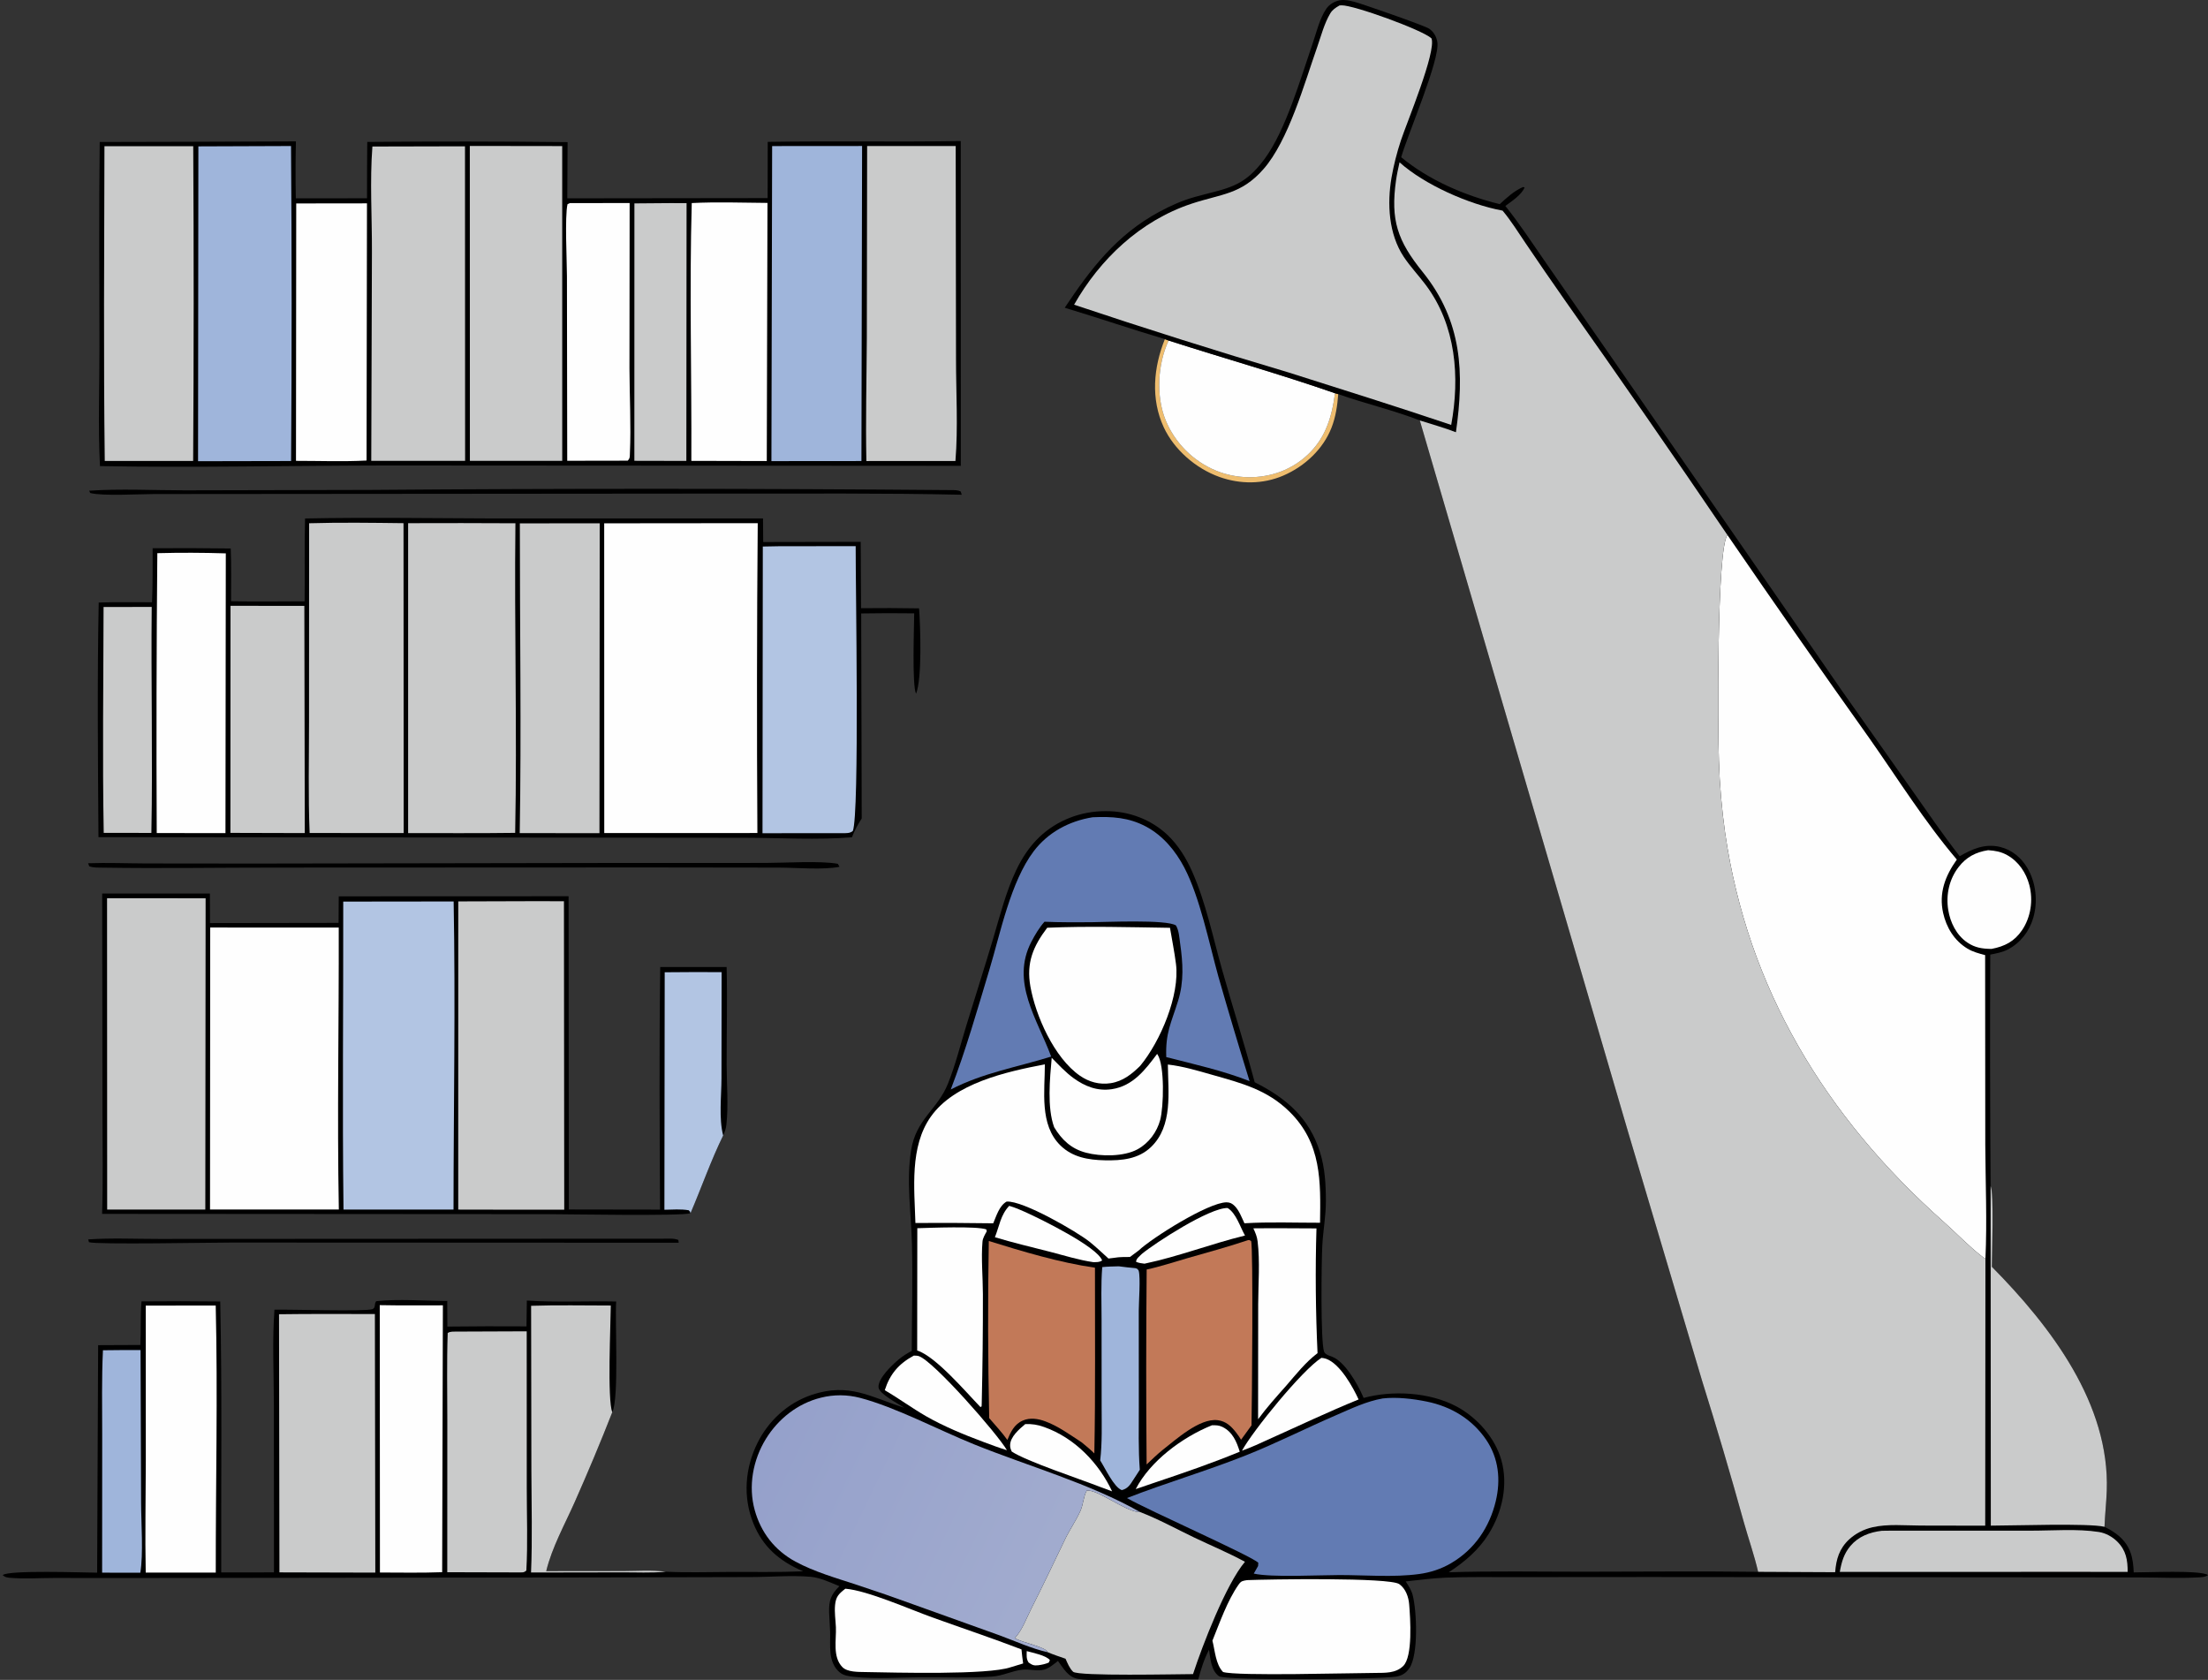 <svg width="372" height="283" viewBox="0 0 372 283" fill="none" xmlns="http://www.w3.org/2000/svg">
<rect x="0" y="0" width="372" height="283" fill="#333333" stroke="none"/>
<path d="M196.257 57.131L196.886 57.37C195.032 61.346 194.727 66.741 196.395 70.818C197.915 74.534 200.984 77.683 204.857 79.28C205.072 79.368 205.289 79.451 205.508 79.529C205.728 79.606 205.949 79.679 206.172 79.747C206.395 79.814 206.619 79.876 206.846 79.933C207.072 79.991 207.299 80.043 207.528 80.089C207.757 80.135 207.987 80.177 208.218 80.212C208.449 80.248 208.681 80.279 208.914 80.304C209.146 80.329 209.38 80.349 209.613 80.363C209.847 80.377 210.081 80.386 210.315 80.389C210.549 80.393 210.783 80.391 211.017 80.383C211.251 80.376 211.485 80.363 211.718 80.345C211.952 80.326 212.184 80.303 212.417 80.273C212.649 80.244 212.88 80.21 213.11 80.17C213.34 80.13 213.57 80.085 213.798 80.035C214.025 79.984 214.252 79.928 214.477 79.868C214.702 79.807 214.926 79.74 215.147 79.669C215.369 79.598 215.589 79.521 215.806 79.44C216.017 79.358 216.226 79.271 216.433 79.179C216.64 79.087 216.844 78.991 217.045 78.89C217.247 78.789 217.445 78.683 217.641 78.572C217.837 78.462 218.03 78.347 218.221 78.228C218.411 78.108 218.597 77.984 218.781 77.856C218.964 77.728 219.145 77.595 219.321 77.458C219.498 77.322 219.671 77.181 219.84 77.036C220.01 76.892 220.175 76.743 220.337 76.591C220.498 76.439 220.656 76.282 220.809 76.123C220.963 75.963 221.112 75.8 221.257 75.633C221.402 75.466 221.542 75.296 221.678 75.123C221.814 74.95 221.946 74.773 222.073 74.594C222.2 74.415 222.322 74.232 222.439 74.047C222.556 73.862 222.669 73.674 222.777 73.484C222.884 73.294 222.987 73.101 223.084 72.906C223.182 72.711 223.274 72.513 223.361 72.314C224.226 70.374 224.641 68.325 224.923 66.247L225.465 66.398C225.315 68.334 225.045 70.225 224.33 72.055C222.938 75.624 219.858 78.549 216.217 80.116C212.787 81.593 208.97 81.603 205.458 80.352C201.423 78.914 197.796 75.708 196.062 71.971C193.854 67.21 194.336 61.894 196.257 57.131Z" fill="#EEBD6F"/>
<path d="M14.864 208.794C18.772 208.525 22.83 208.715 26.755 208.713L111.765 208.672C112.568 208.677 113.547 208.576 114.292 208.888L114.341 209.355L39.068 209.322C35.598 209.324 16.252 209.693 14.991 209.264L14.864 208.794Z" fill="black"/>
<path d="M15.02 82.668C20.323 82.303 25.824 82.603 31.154 82.603L62.23 82.533C94.918 82.275 127.607 82.285 160.296 82.564C160.861 82.571 161.346 82.543 161.859 82.797L162.037 83.347C148.97 83.051 135.859 83.168 122.786 83.148L25.926 83.229C23.511 83.23 17.21 83.602 15.199 83.046L15.02 82.668Z" fill="black"/>
<path d="M14.848 145.424C18.091 145.312 21.388 145.447 24.636 145.459L42.833 145.478L101.553 145.381L128.969 145.372C132.195 145.37 138.3 144.976 141.159 145.523L141.44 146.026C138.656 146.571 134.249 146.168 131.268 146.161L109.272 146.132L46.644 146.158C36.865 146.154 27.058 146.322 17.284 146.167C16.51 146.155 15.768 146.195 15.035 145.938L14.848 145.424Z" fill="black"/>
<path d="M224.923 66.247C224.641 68.325 224.226 70.374 223.361 72.314C223.274 72.513 223.182 72.711 223.084 72.906C222.987 73.101 222.884 73.294 222.777 73.484C222.669 73.674 222.556 73.862 222.439 74.047C222.322 74.232 222.2 74.415 222.073 74.594C221.946 74.773 221.814 74.95 221.678 75.123C221.542 75.296 221.402 75.466 221.257 75.633C221.112 75.8 220.963 75.963 220.809 76.123C220.656 76.282 220.498 76.439 220.337 76.591C220.175 76.743 220.01 76.892 219.84 77.036C219.671 77.181 219.498 77.322 219.321 77.458C219.145 77.595 218.964 77.728 218.781 77.856C218.597 77.984 218.411 78.108 218.221 78.228C218.03 78.347 217.837 78.462 217.641 78.572C217.445 78.683 217.247 78.789 217.045 78.89C216.844 78.991 216.64 79.087 216.433 79.179C216.226 79.271 216.017 79.358 215.806 79.44C215.589 79.521 215.369 79.598 215.147 79.669C214.926 79.74 214.702 79.807 214.477 79.868C214.252 79.928 214.025 79.984 213.798 80.035C213.57 80.085 213.34 80.13 213.11 80.17C212.88 80.21 212.649 80.244 212.417 80.273C212.184 80.303 211.952 80.326 211.718 80.345C211.485 80.363 211.251 80.376 211.017 80.383C210.783 80.391 210.549 80.393 210.315 80.389C210.081 80.386 209.847 80.377 209.613 80.363C209.38 80.349 209.146 80.329 208.914 80.304C208.681 80.279 208.449 80.248 208.218 80.212C207.987 80.177 207.757 80.135 207.528 80.089C207.299 80.043 207.072 79.991 206.846 79.933C206.619 79.876 206.395 79.814 206.172 79.747C205.949 79.679 205.728 79.606 205.508 79.529C205.289 79.451 205.072 79.368 204.857 79.28C200.984 77.683 197.915 74.534 196.395 70.818C194.727 66.741 195.032 61.346 196.886 57.37C206.217 60.366 215.677 63.026 224.923 66.247Z" fill="#FEFEFE"/>
<path d="M17.219 150.523L35.364 150.531L35.38 155.502L57.043 155.468L57.07 151L95.796 150.985L95.835 203.75L111.202 203.774C111.133 190.16 111.048 176.521 111.236 162.909L122.42 162.907C122.559 168.388 122.415 173.899 122.425 179.383C122.432 182.664 122.736 186.163 122.387 189.419C122.314 190.096 122.128 190.665 121.839 191.285C119.759 195.523 118.191 200.052 116.331 204.388C114.792 204.897 95.367 204.543 92.319 204.542L17.201 204.492C17.381 198.91 17.264 193.303 17.264 187.718L17.219 150.523Z" fill="black"/>
<path d="M111.989 163.791C115.185 163.757 118.381 163.75 121.577 163.769L121.553 181.643C121.551 184.568 121.085 188.456 121.839 191.285C119.759 195.523 118.191 200.052 116.331 204.388C116.235 204.04 116.32 204.213 116.041 203.886C114.729 203.654 113.274 203.777 111.938 203.799L111.989 163.791Z" fill="#B2C5E3"/>
<path d="M18.036 151.318L34.642 151.327L34.591 203.766L18.056 203.765L18.036 151.318Z" fill="#CACBCB"/>
<path d="M90.69 151.814L95.013 151.829L95.063 203.787L81.731 203.781L77.202 203.771L77.208 151.855L90.69 151.814Z" fill="#CACBCB"/>
<path d="M57.828 151.886L76.429 151.864C76.752 169.146 76.417 186.482 76.408 203.771L57.873 203.762C57.663 186.477 57.856 169.174 57.828 151.886Z" fill="#B2C5E3"/>
<path d="M35.416 156.254L57.072 156.261C57.117 172.085 56.789 187.933 57.087 203.754L35.384 203.757L35.416 156.254Z" fill="#FEFEFE"/>
<path d="M51.395 87.343C62.01 87.132 72.667 87.309 83.286 87.34L128.551 87.334L128.583 91.312L145.011 91.281L145.069 102.457C148.327 102.42 151.585 102.43 154.842 102.487C155.067 105.447 155.378 114.25 154.342 116.859C153.632 115.56 154.015 105.441 154.021 103.329C151.045 103.288 148.068 103.294 145.092 103.345L145.18 137.886C144.505 138.932 143.964 139.893 143.535 141.052C137.799 141.522 131.216 141.144 125.391 141.131L16.592 141.029C16.494 127.871 16.371 114.66 16.63 101.505C19.615 101.405 22.623 101.467 25.611 101.46C25.752 98.437 25.695 95.384 25.718 92.358C30.103 92.326 34.488 92.34 38.872 92.398C38.992 95.35 38.921 98.327 38.928 101.282C43.051 101.377 47.195 101.297 51.319 101.299C51.373 96.647 51.272 91.995 51.395 87.343Z" fill="black"/>
<path d="M17.449 102.255L25.56 102.247C25.433 114.934 25.746 127.629 25.504 140.316L17.476 140.306C17.245 127.634 17.429 114.931 17.449 102.255Z" fill="#CACBCB"/>
<path d="M38.836 102.06L51.276 102.065L51.35 140.343L38.819 140.309L38.836 102.06Z" fill="#CACBCB"/>
<path d="M26.507 93.189C30.334 93.088 34.218 93.1 38.044 93.222L37.987 140.348L26.405 140.34C26.329 124.622 26.363 108.905 26.507 93.189Z" fill="#FEFEFE"/>
<path d="M87.582 88.17L101.039 88.154L100.996 140.358L87.562 140.349C87.855 122.975 87.572 105.55 87.582 88.17Z" fill="#CACBCB"/>
<path d="M131.154 92.022L144.162 92.004C144.138 98.116 144.831 137.092 143.682 139.992C143.161 140.409 142.594 140.346 141.949 140.361L128.465 140.364L128.517 92.07L131.154 92.022Z" fill="#B2C5E3"/>
<path d="M52.078 88.15C57.361 87.994 62.697 88.072 67.984 88.136L68.012 140.34L52.168 140.33C51.908 134.105 52.065 127.803 52.065 121.57L52.078 88.15Z" fill="#CACBCB"/>
<path d="M68.76 88.137C74.785 88.114 80.811 88.119 86.837 88.153C86.639 105.533 87.137 122.929 86.795 140.307C80.787 140.388 74.77 140.339 68.761 140.349L68.76 88.137Z" fill="#CACBCB"/>
<path d="M101.794 88.16L127.662 88.135C127.516 105.535 127.497 122.934 127.604 140.333L101.804 140.34L101.794 88.16Z" fill="#FEFEFE"/>
<path d="M129.347 23.899C140.184 23.724 151.026 23.941 161.866 23.763L161.875 78.476L65.18 78.416C49.09 78.44 32.926 78.811 16.845 78.522C16.501 71.887 16.767 65.108 16.758 58.456C16.742 46.947 16.658 35.429 16.8 23.921L32.018 23.885L49.855 23.818C49.783 27.017 49.778 30.216 49.84 33.415L61.833 33.402C61.83 30.238 61.844 27.075 61.875 23.911C73.126 23.807 84.377 23.818 95.628 23.944L95.577 33.413L129.329 33.372L129.347 23.899Z" fill="black"/>
<path d="M112.77 34.218L115.673 34.221L115.636 77.647L106.877 77.628L106.885 34.265L112.77 34.218Z" fill="#CACBCB"/>
<path d="M96.008 34.213L106.081 34.206L106.052 62.118C106.067 66.825 106.336 71.656 106.126 76.351C106.101 76.908 106.161 77.189 105.757 77.607L95.565 77.624L95.518 46.55C95.511 43.925 95.136 36.517 95.612 34.406L96.008 34.213Z" fill="#FEFEFE"/>
<path d="M49.907 34.273L61.827 34.258L61.757 77.583C57.828 77.792 53.808 77.633 49.868 77.637L49.907 34.273Z" fill="#FEFEFE"/>
<path d="M116.546 34.208C120.755 33.993 125.086 34.152 129.305 34.184L129.186 77.669L116.476 77.639C116.541 63.179 116.137 48.658 116.546 34.208Z" fill="#FEFEFE"/>
<path d="M17.598 24.631L32.556 24.627C32.66 42.303 32.655 59.979 32.541 77.656L17.65 77.657C17.432 59.99 17.561 42.3 17.598 24.631Z" fill="#CACBCB"/>
<path d="M146.092 24.599L161.015 24.605L161.068 60.401C161.063 66.083 161.431 72.002 160.97 77.659L145.967 77.669C145.823 70.765 146.005 63.847 146.041 56.942L146.092 24.599Z" fill="#CACBCB"/>
<path d="M130.088 24.608L145.243 24.596L145.133 77.668L129.968 77.681L130.088 24.608Z" fill="#9FB5DB"/>
<path d="M79.153 24.587L94.719 24.609L94.725 77.63L79.166 77.639L79.153 24.587Z" fill="#CACBCB"/>
<path d="M33.422 24.658L49.03 24.6C49.166 42.289 49.17 59.977 49.041 77.665L33.367 77.697L33.422 24.658Z" fill="#9FB5DB"/>
<path d="M62.741 24.682L78.341 24.646L78.361 77.632L62.549 77.63L62.661 42.393C62.682 36.557 62.294 30.492 62.741 24.682Z" fill="#CACBCB"/>
<path d="M179.384 51.844C183.726 45.332 188.091 39.575 195.326 35.672C197.203 34.659 199.214 33.761 201.29 33.184C206.836 31.646 209.443 31.649 213.029 26.81C216.627 21.954 219.124 13.208 221.129 7.392C221.778 5.507 222.326 3.113 223.465 1.457C223.959 0.74 224.84 0.212 225.723 0.05C226.537 -0.098 227.437 0.11 228.219 0.317C229.573 0.676 240.011 4.31 240.771 4.827C241.562 5.365 242.023 6.204 242.165 7.105C242.627 10.039 237.191 22.592 236.068 26.485C240.718 30.325 246.708 32.922 252.674 34.391C253.916 33.262 255.029 32.2 256.609 31.499L256.867 31.593C256.267 32.894 254.763 33.841 253.617 34.695C256.105 37.8 258.284 41.149 260.545 44.404L271.614 60.358L310.213 116.2L321.906 132.789C324.613 136.623 327.264 140.535 330.165 144.24C332.295 143.017 334.446 142.053 337.007 142.687C339 143.18 340.543 144.509 341.543 146.181C343.04 148.686 343.369 151.915 342.543 154.682C341.876 156.914 340.405 158.851 338.237 159.975C337.322 160.45 336.321 160.61 335.314 160.816C335.261 173.824 335.281 186.831 335.373 199.838C335.966 200.737 335.593 211.564 335.586 213.406C345.626 223.554 355.467 236.587 354.944 251.14C354.871 253.165 354.638 255.184 354.563 257.209C355.421 257.636 356.266 258.129 356.985 258.749C358.976 260.463 359.398 262.467 359.482 264.892C361.598 264.911 370.827 264.469 372 265.343C371.508 265.712 370.763 265.714 370.156 265.744C367.018 265.9 363.787 265.743 360.638 265.738L277.845 265.671L254.904 265.688C251.108 265.704 247.267 265.619 243.476 265.779C241.259 265.873 239.03 266.17 236.826 266.413C237.293 267.122 237.776 267.857 237.994 268.674C238.699 271.312 239.019 278.811 237.426 281.059C236.865 281.851 236.253 282.269 235.262 282.44C232.444 282.927 206.461 283.156 205.372 282.379C204.022 281.417 203.928 279.376 203.694 277.923C202.859 279.52 202.334 281.195 201.882 282.919C197.258 282.853 192.634 282.848 188.01 282.903C185.969 282.914 183.68 283.151 181.677 282.841C179.955 282.575 179.166 281.052 178.243 279.808C177.549 280.347 176.796 281.022 175.914 281.267C174.756 281.588 173.451 281.142 172.261 281.277C170.505 281.476 168.95 282.32 167.132 282.443C163.174 282.713 159.113 282.527 155.141 282.556C151.503 282.582 147.606 282.88 143.993 282.494C143.069 282.395 142.127 282.312 141.419 281.688C139.452 279.954 139.921 277.165 139.861 274.888C139.832 273.792 139.717 272.698 139.689 271.602C139.639 269.628 139.988 268.635 141.419 267.211C139.894 266.6 138.204 265.762 136.535 265.626C133.212 265.355 129.635 265.681 126.274 265.678L100.059 265.739L23.159 265.836L9.008 265.83C6.616 265.831 4.084 266.008 1.711 265.804C1.184 265.759 0.832 265.708 0.449 265.348C1.426 264.465 14.058 264.922 16.366 264.938L16.532 226.609L23.647 226.579C23.772 224.131 23.636 221.686 23.837 219.236C28.259 219.193 32.681 219.198 37.104 219.251C37.433 234.447 37.226 249.691 37.269 264.893L46.158 264.888L46.138 236.392C46.13 231.176 45.859 225.835 46.238 220.636C48.849 220.564 61.458 220.965 62.722 220.549C63.348 220.342 62.994 219.703 63.376 219.201C67.226 218.788 71.466 219.162 75.353 219.167L75.37 223.479C79.814 223.427 84.258 223.415 88.702 223.445L88.761 219.094C93.744 219.423 98.808 219.149 103.807 219.255C103.597 222.917 104.316 235.516 103.161 237.894C101.182 242.953 99.044 248.041 96.838 253.015C95.161 256.796 92.993 260.676 92.026 264.673L104.975 264.658C107.305 264.653 109.886 264.456 112.182 264.777C115.736 264.945 119.339 264.825 122.897 264.814C127.023 264.8 131.194 264.882 135.315 264.71C131.294 262.99 128.502 260.565 126.914 256.6C125.143 252.177 125.508 247.351 127.614 243.088C129.432 239.408 132.688 236.34 136.771 234.976C143.061 232.875 146.642 235.336 152.369 237.158C151.392 236.508 148.102 234.819 148.012 233.717C147.889 232.227 150.327 229.903 151.467 228.97C152.129 228.428 152.848 227.978 153.611 227.576C153.632 221.601 153.786 215.591 153.645 209.62C153.52 204.371 152.674 199.058 153.496 193.809C154.328 188.489 157.955 186.953 159.721 182.532C160.982 179.372 161.815 175.998 162.811 172.751C164.326 167.808 165.909 162.891 167.379 157.934C168.504 154.138 169.503 150.162 171.222 146.561C172.197 144.516 173.458 142.578 175.141 140.984C175.323 140.811 175.51 140.643 175.701 140.479C175.892 140.315 176.087 140.156 176.286 140.001C176.486 139.846 176.689 139.697 176.896 139.551C177.103 139.406 177.314 139.266 177.529 139.131C177.744 138.995 177.961 138.865 178.183 138.74C178.404 138.615 178.629 138.495 178.856 138.381C179.084 138.266 179.314 138.157 179.548 138.053C179.781 137.949 180.017 137.851 180.256 137.758C180.494 137.665 180.735 137.578 180.978 137.497C181.221 137.415 181.466 137.34 181.713 137.27C181.96 137.2 182.209 137.136 182.459 137.077C182.71 137.019 182.961 136.966 183.215 136.92C183.468 136.874 183.722 136.833 183.977 136.798C184.232 136.763 184.488 136.735 184.745 136.712C185.002 136.69 185.259 136.673 185.517 136.662C185.774 136.652 186.032 136.647 186.29 136.649C186.531 136.647 186.773 136.65 187.014 136.66C187.256 136.669 187.497 136.684 187.738 136.704C187.978 136.725 188.218 136.751 188.457 136.783C188.697 136.814 188.935 136.852 189.173 136.895C189.41 136.938 189.646 136.987 189.881 137.041C190.115 137.095 190.348 137.155 190.58 137.22C190.812 137.285 191.042 137.356 191.27 137.431C191.498 137.507 191.723 137.589 191.947 137.675C192.17 137.762 192.392 137.854 192.611 137.951C192.829 138.048 193.045 138.15 193.259 138.257C193.472 138.364 193.683 138.476 193.89 138.594C194.098 138.711 194.302 138.832 194.504 138.959C194.705 139.086 194.902 139.217 195.097 139.353C195.291 139.489 195.481 139.63 195.668 139.775C195.855 139.92 196.038 140.069 196.217 140.222C196.396 140.376 196.571 140.534 196.741 140.696C198.564 142.44 199.894 144.651 200.885 146.901C203.165 152.081 204.347 157.869 205.877 163.29C207.67 169.646 209.684 175.937 211.39 182.318C216.765 185.015 220.572 188.367 222.365 194.017C223.234 196.753 223.378 199.514 223.382 202.354C223.385 204.885 222.911 207.329 222.778 209.842C222.639 212.472 222.461 226.082 223.087 227.732C223.192 228.01 223.526 228.198 223.802 228.322C224.008 228.414 224.228 228.477 224.44 228.559C226.593 229.386 228.742 233.194 229.608 235.193C229.652 235.296 229.694 235.398 229.737 235.501C234.631 234.174 240.855 234.533 245.352 236.916C248.882 238.786 251.877 242.23 252.937 245.941C254.129 250.116 253.097 254.752 250.802 258.426C249.124 261.115 246.779 263.112 244.084 264.869C251.634 264.632 259.237 264.781 266.793 264.777C276.594 264.772 286.41 264.671 296.209 264.795C295.559 261.993 294.566 259.175 293.786 256.394C291.573 248.416 289.228 240.474 286.751 232.566L274.257 190.555L239.206 70.829C234.759 69.09 229.983 68.002 225.465 66.398L224.923 66.247C215.677 63.026 206.217 60.366 196.886 57.37L196.257 57.131C190.605 55.452 185.032 53.54 179.384 51.844Z" fill="black"/>
<path d="M172.983 278.148C174.093 278.463 176.12 278.83 176.884 279.654L176.693 280.084C176.119 280.325 175.558 280.451 174.933 280.532C174.182 280.629 173.889 280.49 173.294 280.067C172.885 279.449 172.969 278.846 172.983 278.148Z" fill="#FEFEFE"/>
<path d="M192.387 211.231C194.639 209.368 203.797 203.436 206.826 203.505C208.277 204.385 208.953 206.745 209.756 208.14C204.069 209.529 198.531 211.688 192.825 212.884C192.302 212.825 191.902 212.771 191.41 212.575C191.391 212.037 192.009 211.626 192.387 211.231Z" fill="#FEFEFE"/>
<path d="M170.031 203.141C170.984 203.415 171.899 203.803 172.795 204.211C175.468 205.427 184.827 210.027 185.687 212.338C185.186 212.671 184.822 212.603 184.219 212.63C181.719 212.267 179.312 211.499 176.876 210.874C173.784 210.081 170.672 209.351 167.619 208.427C168.368 206.572 168.572 204.667 170.031 203.141Z" fill="#FEFEFE"/>
<path d="M204.179 240.108C204.816 240.091 205.351 240.09 205.936 240.374C207.675 241.218 208.348 242.888 208.871 244.555C204.296 246.449 199.621 248.06 194.917 249.637L191.348 250.853C193.772 246.151 199.166 242.128 204.179 240.108Z" fill="#FEFEFE"/>
<path d="M172.739 239.903C173.915 239.871 174.789 240.002 175.89 240.391C181.119 242.235 185.147 246.513 187.366 251.237L185.303 250.472C182.035 249.19 172.903 246.167 170.459 244.533C170.275 244.125 170.175 243.887 170.185 243.431C170.214 242.042 171.72 240.75 172.739 239.903Z" fill="#FEFEFE"/>
<path d="M222.631 228.746C222.909 228.784 223.183 228.815 223.447 228.912C225.814 229.787 227.95 233.702 228.894 235.757C223.84 237.806 218.888 240.175 213.914 242.396C212.374 243.107 210.848 243.818 209.242 244.389C211.135 240.959 219.387 230.805 222.631 228.746Z" fill="#FEFEFE"/>
<path d="M153.956 228.368C154.209 228.377 154.548 228.372 154.795 228.454C157.303 229.283 168.081 241.593 169.646 244.306C168.283 243.895 166.958 243.384 165.627 242.891C162.4 241.688 158.997 240.283 156.031 238.584C153.65 237.218 151.446 235.583 149.064 234.2C149.931 231.495 151.381 229.768 153.956 228.368Z" fill="#FEFEFE"/>
<path d="M334.95 143.227C336.126 143.3 337.116 143.475 338.147 144.046C340.112 145.133 341.361 147.048 341.901 149.106C342.567 151.645 342.163 154.516 340.652 156.728C339.386 158.582 337.761 159.436 335.518 159.857C333.956 159.837 332.753 159.66 331.455 158.783C329.596 157.526 328.572 155.373 328.235 153.286C327.826 150.753 328.386 148.109 330.008 146.032C331.287 144.394 332.851 143.556 334.95 143.227Z" fill="#FEFEFE"/>
<path d="M194.948 177.55C194.967 177.575 194.989 177.597 195.006 177.623C196.251 179.478 196.059 186.477 195.465 188.679C194.923 190.692 193.561 192.575 191.642 193.618C189.351 194.864 185.478 194.85 182.967 194.187C180.438 193.519 178.874 191.984 177.605 189.901C176.387 186.599 176.884 181.671 177.19 178.202C178.354 179.368 179.521 180.65 180.87 181.626C182.773 183.003 184.87 183.847 187.303 183.488C190.911 182.954 192.987 180.156 194.948 177.55Z" fill="#FEFEFE"/>
<path d="M188.501 213.326C189.425 213.436 190.352 213.565 191.28 213.637L191.567 213.731C191.661 213.849 191.806 213.942 191.848 214.084C192.173 215.187 191.858 219.391 191.858 220.816L191.867 237.169C191.871 240.639 191.769 244.143 192.034 247.604C191.657 248.174 191.284 248.743 190.919 249.32C190.417 250.115 190.005 250.788 188.999 251.029C187.662 250.546 186.177 247.293 185.357 246.026C185.71 243.047 185.603 240.001 185.602 237.005L185.59 222.338C185.586 219.393 185.468 216.394 185.704 213.458C186.631 213.359 187.569 213.354 188.501 213.326Z" fill="#9FB5DB"/>
<path d="M17.345 227.468C19.454 227.42 21.57 227.446 23.679 227.439L23.771 253.096C23.779 256.458 24.17 261.852 23.64 264.941L17.206 264.938L17.218 241.72C17.216 236.978 17.115 232.206 17.345 227.468Z" fill="#9FB5DB"/>
<path d="M211.16 206.928C214.704 206.886 218.252 206.932 221.796 206.94C221.585 213.901 221.654 221.003 221.977 227.956C219.934 229.502 218.354 231.53 216.704 233.433C215.054 235.294 213.43 237.095 211.96 239.093L211.977 219.677C211.991 216.234 212.292 212.515 211.878 209.107C211.782 208.318 211.501 207.649 211.16 206.928Z" fill="#FEFEFE"/>
<path d="M154.546 206.906C156.669 206.847 164.629 206.525 166.178 207.111L166.242 207.442C165.948 207.969 165.578 208.566 165.528 209.167C165.288 212.014 165.59 215.137 165.597 218.016C165.61 224.154 165.542 230.252 165.401 236.387L165.381 236.915L165.189 237.045C162.786 234.563 157.643 228.492 154.524 227.508L154.546 206.906Z" fill="#FEFEFE"/>
<path d="M142.425 267.636C146.161 267.949 153.209 271.079 157.034 272.456C162.056 274.265 167.114 275.953 172.097 277.862C172.157 278.654 172.275 279.442 172.377 280.231L170.282 280.867C166.394 282.199 150.793 281.764 145.755 281.678C144.588 281.658 142.757 281.698 141.925 280.845C140.235 279.113 140.924 276.249 140.83 274.12C140.775 272.885 140.569 271.614 140.691 270.38C140.831 268.98 141.301 268.509 142.425 267.636Z" fill="#FEFEFE"/>
<path d="M317.054 257.881C317.641 257.868 318.228 257.86 318.814 257.857L341.998 257.861C345.717 257.869 349.985 257.508 353.626 258.084C354.776 258.266 355.894 258.894 356.697 259.685C358.217 261.181 358.468 262.839 358.465 264.806L351.58 264.799L309.967 264.801C310.252 263.174 310.648 261.745 311.76 260.43C313.095 258.849 314.98 258.119 317.054 257.881Z" fill="#CACBCB"/>
<path d="M89.481 219.978C93.945 219.832 98.439 219.932 102.906 219.933C102.885 222.859 102.294 235.955 103.161 237.894C101.182 242.953 99.044 248.041 96.838 253.015C95.161 256.796 92.993 260.676 92.026 264.673L104.975 264.658C107.305 264.653 109.886 264.456 112.182 264.777C109.728 265.009 107.119 264.867 104.649 264.882L89.468 264.908C89.706 259.221 89.539 253.47 89.525 247.777L89.481 219.978Z" fill="#CACBCB"/>
<path d="M63.981 219.868C67.523 219.938 71.073 219.898 74.616 219.901L74.496 264.856C71.007 264.984 67.501 264.918 64.01 264.911L63.981 219.868Z" fill="#FEFEFE"/>
<path d="M210.107 266.193C213.535 266.056 234.123 265.699 235.752 266.868C236.852 267.656 237.319 269.056 237.418 270.299C237.6 272.614 238.063 279.074 236.399 280.673C235.124 281.9 233.38 281.807 231.703 281.827C227.683 281.834 208.426 282.391 206.059 281.67C204.807 280.384 204.695 278.062 204.267 276.391C205.5 273.349 206.786 269.633 208.687 266.931C209.125 266.309 209.382 266.317 210.107 266.193Z" fill="#FEFEFE"/>
<path d="M176.43 156.29C183.26 155.998 190.279 156.199 197.119 156.302C197.455 158.328 197.868 160.347 198.126 162.383C198.794 167.648 195.511 175.436 192.097 179.554C190.701 180.933 189.197 182.149 187.134 182.475C185.252 182.772 183.477 182.277 181.948 181.221C177.584 178.206 174.46 171.057 173.597 166.171C172.898 162.216 174.036 159.458 176.43 156.29Z" fill="#FEFEFE"/>
<path d="M166.592 209.061C172.303 210.835 178.536 212.708 184.478 213.561C184.46 223.984 184.574 234.427 184.372 244.847C183.699 244.181 182.968 243.586 182.235 242.98C180.296 241.724 178.298 240.248 176.096 239.439C174.892 238.997 173.538 238.777 172.325 239.307C170.86 239.948 170.277 241.246 169.719 242.577C168.807 241.294 167.684 240.104 166.659 238.899C166.445 228.977 166.411 218.984 166.592 209.061Z" fill="#C27958"/>
<path d="M24.559 219.947L36.344 219.934C36.701 234.903 36.336 249.949 36.352 264.927L24.55 264.923C24.426 258.66 24.553 252.376 24.566 246.111L24.559 219.947Z" fill="#FEFEFE"/>
<path d="M210.267 208.918C210.565 208.886 210.387 208.876 210.782 209.053C211.17 210.084 210.922 237.039 210.852 240.12L209.094 242.539C208.849 242.135 208.581 241.744 208.289 241.368C207.474 240.314 206.581 239.417 205.138 239.247C202.063 238.885 198.075 242.553 195.804 244.322C194.884 245.067 194.041 245.902 193.18 246.708C193.084 235.761 193.088 224.813 193.189 213.867C195.488 213.378 197.78 212.608 200.038 211.96C203.457 210.98 206.901 210.049 210.267 208.918Z" fill="#C27958"/>
<path d="M76.93 224.323L88.74 224.277L88.749 250.652C88.745 255.265 88.935 259.971 88.677 264.574C88.239 264.985 87.952 264.876 87.349 264.893L75.355 264.861L75.363 239.238C75.366 234.351 75.261 229.443 75.428 224.56C75.904 224.264 76.37 224.343 76.93 224.323Z" fill="#CACBCB"/>
<path d="M335.373 199.838C335.966 200.737 335.593 211.564 335.586 213.406C345.626 223.554 355.467 236.587 354.944 251.14C354.871 253.165 354.638 255.184 354.563 257.209C351.93 256.57 339.092 257.017 335.408 257.015L335.373 199.838Z" fill="#CACBCB"/>
<path d="M47.009 221.401C52.389 221.321 57.78 221.375 63.161 221.364L63.233 264.928L47.077 264.887L47.009 221.401Z" fill="#CACBCB"/>
<path d="M176.534 278.345C176.236 277.438 172.003 276.673 170.983 275.96C172.288 274.496 172.843 272.798 173.699 271.104C175.681 267.185 177.54 263.275 179.437 259.322C180.218 257.693 181.287 256.177 182.022 254.539C182.522 253.42 182.511 252.198 183.092 251.106C184.885 250.891 189.448 254.5 191.739 254.706C191.858 254.717 191.977 254.721 192.097 254.729C195.182 255.917 198.179 257.568 201.154 258.995C203.993 260.357 206.996 261.603 209.749 263.104C206.56 266.872 202.577 277.195 200.999 282.025C198.463 282.031 181.608 282.412 180.791 281.624C180.177 281.032 179.861 280.186 179.519 279.435C178.524 279.083 177.501 278.76 176.534 278.345Z" fill="#CACBCB"/>
<path d="M184.09 137.677C187.331 137.526 190.189 137.709 193.072 139.243C195.948 140.773 198.064 143.365 199.514 146.123C202.157 151.153 203.712 158.905 205.273 164.523C206.958 170.407 208.708 176.275 210.523 182.125C206.049 180.364 201.164 179.28 196.489 178.081C196.342 173.983 197.298 172.405 198.478 168.616C199.495 165.349 199.301 162.227 198.822 158.894C198.681 157.909 198.636 156.785 198.124 155.904C196.534 154.858 186.174 155.347 183.738 155.361C181.15 155.365 178.56 155.396 175.974 155.276C175.1 156.257 174.356 157.512 173.76 158.661C170.241 165.449 174.772 171.682 177.099 177.993C171.289 179.805 165.649 180.714 160.179 183.542C162.705 176.975 164.647 170.142 166.673 163.424C168.54 157.233 170.251 148.569 174.16 143.401C176.533 140.264 180.097 138.31 184.09 137.677Z" fill="#627BB3"/>
<path d="M232.951 235.588C235.311 235.313 238.054 235.642 240.367 236.11C244.54 236.954 248.054 239.12 250.382 242.54C252.509 245.663 252.858 249.32 252.005 252.886C250.971 257.214 248.492 260.993 244.458 263.35C242.803 264.318 240.999 264.908 239.074 265.168C234.772 265.75 230.022 265.338 225.67 265.338C222.259 265.338 214.255 265.772 211.233 265.093L211.958 263.815L211.996 263.269C210.935 262.146 193.37 254.39 189.869 252.366C196.466 249.797 203.323 247.793 209.916 245.169C215.051 243.125 220.05 240.586 225.127 238.395C227.676 237.294 230.177 236.075 232.951 235.588Z" fill="#627BB3"/>
<path d="M196.757 179.333C199.328 179.627 201.726 180.358 204.196 181.058C209.192 182.472 213.488 183.58 217.232 187.257C222.687 192.616 222.5 199.033 222.395 205.988C218.179 205.996 213.864 205.82 209.66 206.078C209.211 205.124 208.772 203.914 208.007 203.152C207.616 202.763 207.232 202.545 206.65 202.546C203.568 202.555 194.026 208.589 191.861 210.645L190.373 211.753C189.527 211.769 188.641 211.735 187.808 211.884C187.454 211.917 187.105 211.964 186.753 212.016C185.716 211.077 184.689 210.093 183.596 209.214C181.55 207.565 172.346 202.2 169.585 202.425C168.338 203.147 167.864 204.857 167.339 206.081C162.968 206.017 158.598 205.999 154.227 206.026C154.056 200.205 153.232 193.187 156.832 188.104C160.796 182.504 169.435 180.559 176.036 179.303C176.041 183.772 175.086 189.477 178.667 192.973C180.703 194.96 183.342 195.409 186.14 195.469C188.987 195.53 191.79 195.266 193.909 193.243C197.647 189.677 196.802 183.932 196.757 179.333Z" fill="#FEFEFE"/>
<path d="M176.534 278.345C173.791 277.731 171.024 276.457 168.399 275.493L153.897 270.29C150.703 269.125 147.489 268.012 144.255 266.951C140.827 265.824 137.194 264.79 134.034 263.083C130.482 261.164 128.194 258.134 127.158 254.41C126.039 250.385 126.839 245.948 129.051 242.375C131.109 239.05 134.354 236.425 138.337 235.45C138.603 235.383 138.871 235.325 139.141 235.275C139.411 235.225 139.683 235.183 139.956 235.15C140.229 235.117 140.503 235.093 140.778 235.077C141.053 235.061 141.328 235.053 141.604 235.054C141.879 235.056 142.154 235.066 142.429 235.084C142.703 235.102 142.977 235.129 143.25 235.165C143.523 235.2 143.794 235.244 144.064 235.297C144.334 235.349 144.601 235.41 144.867 235.479C150.862 237.038 158.245 240.953 164.151 243.334C173.39 247.059 183.454 249.839 192.097 254.729C191.977 254.721 191.858 254.717 191.739 254.706C189.448 254.5 184.885 250.891 183.092 251.106C182.511 252.198 182.522 253.42 182.022 254.539C181.287 256.177 180.218 257.693 179.437 259.322C177.54 263.275 175.681 267.185 173.699 271.104C172.843 272.798 172.288 274.496 170.983 275.96C172.003 276.673 176.236 277.438 176.534 278.345Z" fill="url(#paint0_linear_408_2508)"/>
<path d="M225.685 0.916C225.798 0.91 225.911 0.901 226.024 0.898C228.042 0.837 239.674 5.051 241.175 6.465C242.019 8.702 237.026 20.615 236.015 23.68C235.337 25.73 234.811 27.814 234.437 29.932C233.692 34.305 233.944 39.413 236.499 43.261C237.6 44.919 239.007 46.4 240.205 47.997C245.329 54.825 245.976 63.558 244.494 71.585C235.414 68.51 226.203 65.643 217.06 62.734C204.956 59.137 192.923 55.336 180.962 51.331C185.251 43.751 192.045 37.209 200.738 34.32C205.817 32.633 209.078 32.8 212.866 28.491C217.077 23.702 219.777 14.013 221.922 7.918C222.569 6.082 223.104 3.964 224.109 2.279C224.499 1.625 225.017 1.296 225.685 0.916Z" fill="#CACBCB"/>
<path d="M291.037 90.133C298.899 101.605 306.866 113.012 314.937 124.354C319.754 131.197 324.23 138.389 329.682 144.804C327.72 147.571 326.626 150.43 327.378 153.809C327.915 156.22 329.235 158.45 331.465 159.802C332.377 160.355 333.419 160.628 334.453 160.902L334.477 192.899C334.511 199.252 334.794 205.704 334.503 212.049C334.291 211.926 334.249 211.909 334.027 211.739C331.748 210.001 329.613 207.739 327.467 205.834C307.37 187.988 294.424 166.367 290.654 140.367C290.08 136.313 289.728 132.241 289.599 128.152C289.412 123.407 289.2 92.419 291.037 90.133Z" fill="#FEFEFE"/>
<path d="M235.793 27.346C239.981 31.106 247.451 34.425 253.152 35.485C254.586 37.188 255.768 39.12 257.017 40.95C259.194 44.176 261.402 47.383 263.639 50.571C272.897 63.681 282.03 76.868 291.037 90.133C289.2 92.419 289.412 123.407 289.599 128.152C289.728 132.241 290.08 136.313 290.654 140.367C294.424 166.367 307.37 187.988 327.467 205.834C329.613 207.739 331.748 210.001 334.027 211.739C334.249 211.909 334.291 211.926 334.503 212.049L334.467 257.022L323.588 257.001C320.974 256.994 318.014 256.694 315.468 257.289C315.104 257.372 314.747 257.478 314.397 257.606C314.047 257.734 313.707 257.883 313.378 258.053C313.049 258.224 312.733 258.414 312.43 258.624C312.127 258.833 311.841 259.061 311.57 259.307C309.88 260.86 309.344 262.697 309.188 264.857L296.209 264.795C295.559 261.993 294.566 259.175 293.786 256.394C291.573 248.416 289.228 240.474 286.751 232.566L274.257 190.555L239.206 70.829C241.225 71.476 243.323 72.05 245.291 72.817C246.709 62.86 246.375 54.107 239.694 45.826C235.44 40.553 234.252 37.097 235.202 30.361C235.345 29.348 235.569 28.345 235.793 27.346Z" fill="#CACBCB"/>
<defs>
<linearGradient id="paint0_linear_408_2508" x1="15.36" y1="47.807" x2="293.836" y2="181.434" gradientUnits="userSpaceOnUse">
<stop stop-color="#6879BE"/>
<stop offset="1" stop-color="#B2BAD3"/>
</linearGradient>
</defs>
</svg>
